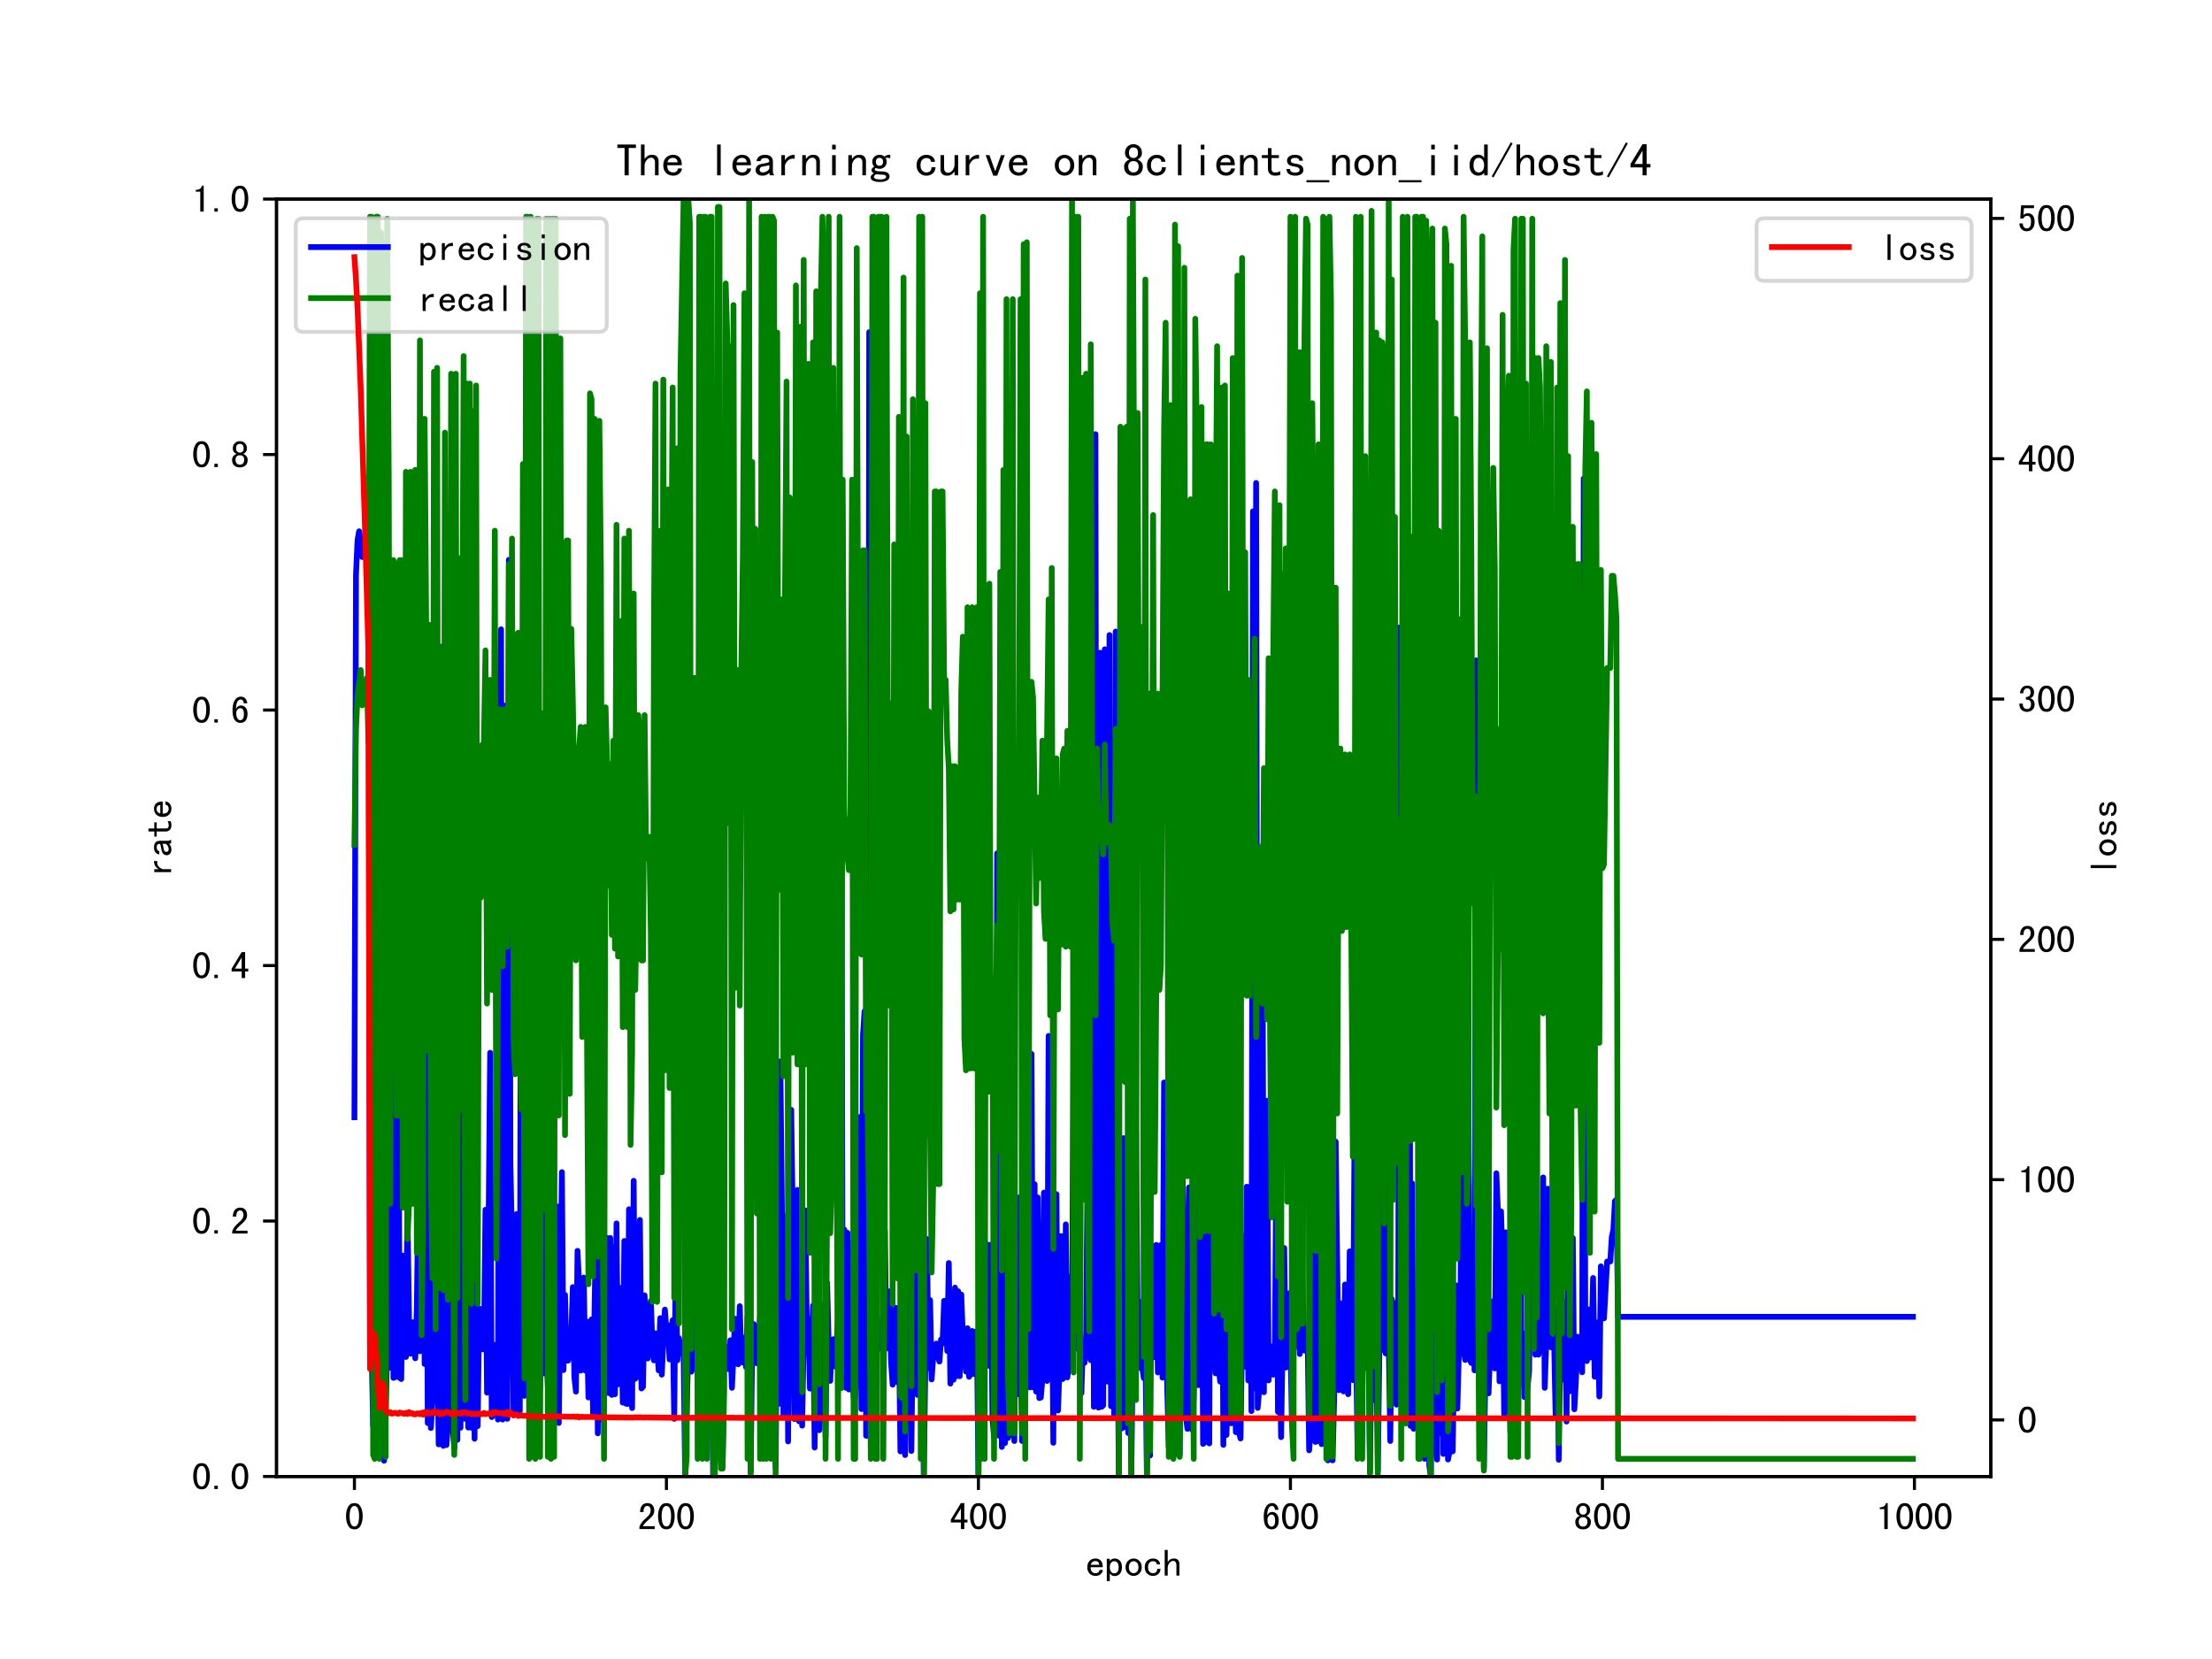 <?xml version="1.0" encoding="utf-8" standalone="no"?>
<!DOCTYPE svg PUBLIC "-//W3C//DTD SVG 1.1//EN"
  "http://www.w3.org/Graphics/SVG/1.1/DTD/svg11.dtd">
<!-- Created with matplotlib (https://matplotlib.org/) -->
<svg height="432pt" version="1.1" viewBox="0 0 576 432" width="576pt" xmlns="http://www.w3.org/2000/svg" xmlns:xlink="http://www.w3.org/1999/xlink">
 <defs>
  <style type="text/css">*{stroke-linecap:butt;stroke-linejoin:round;}</style>
 </defs>
 <g id="figure_1">
  <g id="patch_1">
   <path d="M 0 432 
L 576 432 
L 576 0 
L 0 0 
z
" style="fill:#ffffff;"/>
  </g>
  <g id="axes_1">
   <g id="patch_2">
    <path d="M 72 384.48 
L 518.4 384.48 
L 518.4 51.84 
L 72 51.84 
z
" style="fill:#ffffff;"/>
   </g>
   <g id="matplotlib.axis_1">
    <g id="xtick_1">
     <g id="line2d_1">
      <defs>
       <path d="M 0 0 
L 0 3.5 
" id="mbe88b69199" style="stroke:#000000;stroke-width:0.8;"/>
      </defs>
      <g>
       <use style="stroke:#000000;stroke-width:0.8;" x="92.291" xlink:href="#mbe88b69199" y="384.48"/>
      </g>
     </g>
     <g id="text_1">
      <!-- 0 -->
      <g transform="translate(89.791 398.316)scale(0.1 -0.1)">
       <defs>
        <path d="M 46.484 35.156 
Q 46.484 21.094 41.406 10.938 
Q 36.328 0.781 25 0.781 
Q 13.672 0.781 8.391 10.938 
Q 3.125 21.094 3.125 35.156 
Q 3.125 49.219 8.391 59.172 
Q 13.672 69.141 25 69.141 
Q 36.328 69.141 41.406 59.172 
Q 46.484 49.219 46.484 35.156 
z
M 37.109 35.156 
Q 37.109 47.656 34.172 54.688 
Q 31.25 61.719 25 61.719 
Q 18.75 61.719 15.625 54.688 
Q 12.5 47.656 12.5 35.156 
Q 12.5 22.656 15.625 15.422 
Q 18.75 8.203 25 8.203 
Q 31.25 8.203 34.172 15.422 
Q 37.109 22.656 37.109 35.156 
z
" id="SimHei-48"/>
       </defs>
       <use xlink:href="#SimHei-48"/>
      </g>
     </g>
    </g>
    <g id="xtick_2">
     <g id="line2d_2">
      <g>
       <use style="stroke:#000000;stroke-width:0.8;" x="173.536" xlink:href="#mbe88b69199" y="384.48"/>
      </g>
     </g>
     <g id="text_2">
      <!-- 200 -->
      <g transform="translate(166.036 398.316)scale(0.1 -0.1)">
       <defs>
        <path d="M 44.531 1.562 
L 4.688 1.562 
L 4.688 7.812 
Q 7.031 14.062 11.125 19.328 
Q 15.234 24.609 23.047 31.25 
Q 28.906 36.328 31.438 40.625 
Q 33.984 44.922 33.984 50 
Q 33.984 55.078 31.828 58.391 
Q 29.688 61.719 25 61.719 
Q 21.094 61.719 18.156 58.203 
Q 15.234 54.688 15.234 45.703 
L 6.25 45.703 
Q 6.641 57.031 11.516 63.078 
Q 16.406 69.141 25.391 69.141 
Q 33.984 69.141 38.672 63.859 
Q 43.359 58.594 43.359 49.609 
Q 43.359 42.188 39.062 36.719 
Q 34.766 31.25 28.516 25.781 
Q 21.484 19.531 18.75 16.406 
Q 16.016 13.281 13.672 8.984 
L 44.531 8.984 
z
" id="SimHei-50"/>
       </defs>
       <use xlink:href="#SimHei-50"/>
       <use x="50" xlink:href="#SimHei-48"/>
       <use x="100" xlink:href="#SimHei-48"/>
      </g>
     </g>
    </g>
    <g id="xtick_3">
     <g id="line2d_3">
      <g>
       <use style="stroke:#000000;stroke-width:0.8;" x="254.781" xlink:href="#mbe88b69199" y="384.48"/>
      </g>
     </g>
     <g id="text_3">
      <!-- 400 -->
      <g transform="translate(247.281 398.316)scale(0.1 -0.1)">
       <defs>
        <path d="M 46.484 18.75 
L 38.281 18.75 
L 38.281 1.562 
L 29.297 1.562 
L 29.297 18.75 
L 3.125 18.75 
L 3.125 26.172 
L 29.297 69.141 
L 38.281 69.141 
L 38.281 26.172 
L 46.484 26.172 
z
M 29.297 26.172 
L 29.297 55.078 
L 11.719 26.172 
z
" id="SimHei-52"/>
       </defs>
       <use xlink:href="#SimHei-52"/>
       <use x="50" xlink:href="#SimHei-48"/>
       <use x="100" xlink:href="#SimHei-48"/>
      </g>
     </g>
    </g>
    <g id="xtick_4">
     <g id="line2d_4">
      <g>
       <use style="stroke:#000000;stroke-width:0.8;" x="336.026" xlink:href="#mbe88b69199" y="384.48"/>
      </g>
     </g>
     <g id="text_4">
      <!-- 600 -->
      <g transform="translate(328.526 398.316)scale(0.1 -0.1)">
       <defs>
        <path d="M 44.531 24.219 
Q 44.531 13.281 39.844 7.031 
Q 35.156 0.781 25.781 0.781 
Q 16.406 0.781 10.938 8.594 
Q 5.469 16.406 5.469 33.984 
Q 5.469 50 11.125 59.562 
Q 16.797 69.141 27.344 69.141 
Q 34.766 69.141 39.25 63.672 
Q 43.75 58.203 43.75 51.562 
L 34.766 51.562 
Q 34.766 55.469 32.609 58.594 
Q 30.469 61.719 26.953 61.719 
Q 21.094 61.719 17.969 55.656 
Q 14.844 49.609 14.453 37.109 
Q 17.188 42.188 20.312 44.141 
Q 23.438 46.094 27.734 46.094 
Q 35.156 46.094 39.844 40.234 
Q 44.531 34.375 44.531 24.219 
z
M 35.156 24.219 
Q 35.156 31.25 32.812 35.156 
Q 30.469 39.062 26.172 39.062 
Q 21.094 39.062 18.156 35.156 
Q 15.234 31.25 15.234 25.781 
Q 15.234 17.188 18.156 12.5 
Q 21.094 7.812 26.172 7.812 
Q 29.688 7.812 32.422 11.328 
Q 35.156 14.844 35.156 24.219 
z
" id="SimHei-54"/>
       </defs>
       <use xlink:href="#SimHei-54"/>
       <use x="50" xlink:href="#SimHei-48"/>
       <use x="100" xlink:href="#SimHei-48"/>
      </g>
     </g>
    </g>
    <g id="xtick_5">
     <g id="line2d_5">
      <g>
       <use style="stroke:#000000;stroke-width:0.8;" x="417.27" xlink:href="#mbe88b69199" y="384.48"/>
      </g>
     </g>
     <g id="text_5">
      <!-- 800 -->
      <g transform="translate(409.77 398.316)scale(0.1 -0.1)">
       <defs>
        <path d="M 44.922 20.703 
Q 44.922 10.938 39.453 5.859 
Q 33.984 0.781 24.609 0.781 
Q 15.234 0.781 9.766 5.859 
Q 4.297 10.938 4.297 20.703 
Q 4.297 25.781 7.422 29.875 
Q 10.547 33.984 16.016 35.938 
Q 11.328 37.891 8.781 41.406 
Q 6.25 44.922 6.25 50.391 
Q 6.25 58.984 11.719 64.062 
Q 17.188 69.141 24.609 69.141 
Q 32.031 69.141 37.5 64.062 
Q 42.969 58.984 42.969 50.391 
Q 42.969 44.922 40.422 41.406 
Q 37.891 37.891 33.203 35.938 
Q 38.672 33.984 41.797 29.875 
Q 44.922 25.781 44.922 20.703 
z
M 34.375 50.391 
Q 34.375 56.641 31.641 59.375 
Q 28.906 62.109 24.609 62.109 
Q 20.312 62.109 17.578 59.375 
Q 14.844 56.641 14.844 50.391 
Q 14.844 44.141 17.766 41.594 
Q 20.703 39.062 24.609 39.062 
Q 28.516 39.062 31.438 41.594 
Q 34.375 44.141 34.375 50.391 
z
M 35.938 20.703 
Q 35.938 26.172 33 29.297 
Q 30.078 32.422 24.609 32.422 
Q 19.141 32.422 16.203 29.297 
Q 13.281 26.172 13.281 20.703 
Q 13.281 14.453 16.406 11.125 
Q 19.531 7.812 24.609 7.812 
Q 29.688 7.812 32.812 11.125 
Q 35.938 14.453 35.938 20.703 
z
" id="SimHei-56"/>
       </defs>
       <use xlink:href="#SimHei-56"/>
       <use x="50" xlink:href="#SimHei-48"/>
       <use x="100" xlink:href="#SimHei-48"/>
      </g>
     </g>
    </g>
    <g id="xtick_6">
     <g id="line2d_6">
      <g>
       <use style="stroke:#000000;stroke-width:0.8;" x="498.515" xlink:href="#mbe88b69199" y="384.48"/>
      </g>
     </g>
     <g id="text_6">
      <!-- 1000 -->
      <g transform="translate(488.515 398.316)scale(0.1 -0.1)">
       <defs>
        <path d="M 30.469 1.562 
L 21.484 1.562 
L 21.484 53.516 
L 9.766 53.516 
L 9.766 58.203 
Q 16.797 58.203 20.703 60.938 
Q 24.609 63.672 25.781 69.141 
L 30.469 69.141 
z
" id="SimHei-49"/>
       </defs>
       <use xlink:href="#SimHei-49"/>
       <use x="50" xlink:href="#SimHei-48"/>
       <use x="100" xlink:href="#SimHei-48"/>
       <use x="150" xlink:href="#SimHei-48"/>
      </g>
     </g>
    </g>
    <g id="text_7">
     <!-- epoch -->
     <g transform="translate(282.7 410.441)scale(0.1 -0.1)">
      <defs>
       <path d="M 44.922 16.406 
Q 44.141 9.375 38.672 5.078 
Q 33.203 0.781 25.781 0.781 
Q 16.406 0.781 10.344 6.828 
Q 4.297 12.891 4.297 23.438 
Q 4.297 33.984 10.344 40.031 
Q 16.406 46.094 25.781 46.094 
Q 33.984 46.094 39.25 40.812 
Q 44.531 35.547 44.531 23.438 
L 12.891 23.438 
Q 12.891 14.844 16.594 11.328 
Q 20.312 7.812 25.781 7.812 
Q 30.078 7.812 32.812 9.953 
Q 35.547 12.109 36.328 16.406 
z
M 35.547 29.688 
Q 34.766 35.156 32.031 37.297 
Q 29.297 39.453 25 39.453 
Q 21.094 39.453 17.969 37.297 
Q 14.844 35.156 13.281 29.688 
z
" id="SimHei-101"/>
       <path d="M 44.531 23.438 
Q 44.531 12.109 39.062 6.25 
Q 33.594 0.391 25.781 0.391 
Q 21.484 0.391 18.359 2.141 
Q 15.234 3.906 12.891 7.422 
L 12.891 -12.891 
L 5.078 -12.891 
L 5.078 45.312 
L 12.891 45.312 
L 12.891 39.453 
Q 15.234 42.969 18.359 44.531 
Q 21.484 46.094 25.781 46.094 
Q 33.594 46.094 39.062 40.422 
Q 44.531 34.766 44.531 23.438 
z
M 35.938 23.438 
Q 35.938 30.859 33 34.953 
Q 30.078 39.062 24.219 39.062 
Q 19.531 39.062 16.203 34.953 
Q 12.891 30.859 12.891 23.438 
Q 12.891 16.016 16.203 11.719 
Q 19.531 7.422 24.219 7.422 
Q 30.078 7.422 33 11.719 
Q 35.938 16.016 35.938 23.438 
z
" id="SimHei-112"/>
       <path d="M 46.094 23.438 
Q 46.094 13.281 39.844 7.031 
Q 33.594 0.781 25 0.781 
Q 16.406 0.781 10.156 7.031 
Q 3.906 13.281 3.906 23.438 
Q 3.906 33.594 10.156 39.844 
Q 16.406 46.094 25 46.094 
Q 33.594 46.094 39.844 39.844 
Q 46.094 33.594 46.094 23.438 
z
M 37.5 23.438 
Q 37.5 31.25 33.594 35.156 
Q 29.688 39.062 25 39.062 
Q 20.312 39.062 16.406 35.156 
Q 12.5 31.25 12.5 23.438 
Q 12.5 15.625 16.406 11.719 
Q 20.312 7.812 25 7.812 
Q 29.688 7.812 33.594 11.719 
Q 37.5 15.625 37.5 23.438 
z
" id="SimHei-111"/>
       <path d="M 44.922 19.141 
Q 44.922 10.938 39.25 5.859 
Q 33.594 0.781 25 0.781 
Q 16.406 0.781 10.156 6.828 
Q 3.906 12.891 3.906 23.438 
Q 3.906 33.984 10.156 40.031 
Q 16.406 46.094 25 46.094 
Q 33.594 46.094 38.672 41.594 
Q 43.75 37.109 43.75 30.859 
L 35.156 30.859 
Q 34.766 35.547 31.828 37.297 
Q 28.906 39.062 25 39.062 
Q 20.312 39.062 16.406 35.344 
Q 12.5 31.641 12.5 23.438 
Q 12.5 15.234 16.406 11.516 
Q 20.312 7.812 25 7.812 
Q 30.078 7.812 33.203 10.547 
Q 36.328 13.281 36.328 19.141 
z
" id="SimHei-99"/>
       <path d="M 44.141 1.562 
L 36.328 1.562 
L 36.328 29.688 
Q 36.328 34.375 33.984 37.109 
Q 31.641 39.844 27.734 39.844 
Q 22.656 39.844 18.156 34.562 
Q 13.672 29.297 13.672 21.484 
L 13.672 1.562 
L 5.859 1.562 
L 5.859 68.359 
L 13.672 68.359 
L 13.672 37.109 
Q 16.797 41.406 20.5 43.75 
Q 24.219 46.094 30.078 46.094 
Q 37.109 46.094 40.625 42.188 
Q 44.141 38.281 44.141 32.422 
z
" id="SimHei-104"/>
      </defs>
      <use xlink:href="#SimHei-101"/>
      <use x="50" xlink:href="#SimHei-112"/>
      <use x="100" xlink:href="#SimHei-111"/>
      <use x="150" xlink:href="#SimHei-99"/>
      <use x="200" xlink:href="#SimHei-104"/>
     </g>
    </g>
   </g>
   <g id="matplotlib.axis_2">
    <g id="ytick_1">
     <g id="line2d_7">
      <defs>
       <path d="M 0 0 
L -3.5 0 
" id="m363920064b" style="stroke:#000000;stroke-width:0.8;"/>
      </defs>
      <g>
       <use style="stroke:#000000;stroke-width:0.8;" x="72" xlink:href="#m363920064b" y="384.48"/>
      </g>
     </g>
     <g id="text_8">
      <!-- 0.0 -->
      <g transform="translate(50 387.898)scale(0.1 -0.1)">
       <defs>
        <path d="M 17.188 1.562 
L 8.203 1.562 
L 8.203 10.156 
L 17.188 10.156 
z
" id="SimHei-46"/>
       </defs>
       <use xlink:href="#SimHei-48"/>
       <use x="50" xlink:href="#SimHei-46"/>
       <use x="100" xlink:href="#SimHei-48"/>
      </g>
     </g>
    </g>
    <g id="ytick_2">
     <g id="line2d_8">
      <g>
       <use style="stroke:#000000;stroke-width:0.8;" x="72" xlink:href="#m363920064b" y="317.952"/>
      </g>
     </g>
     <g id="text_9">
      <!-- 0.2 -->
      <g transform="translate(50 321.37)scale(0.1 -0.1)">
       <use xlink:href="#SimHei-48"/>
       <use x="50" xlink:href="#SimHei-46"/>
       <use x="100" xlink:href="#SimHei-50"/>
      </g>
     </g>
    </g>
    <g id="ytick_3">
     <g id="line2d_9">
      <g>
       <use style="stroke:#000000;stroke-width:0.8;" x="72" xlink:href="#m363920064b" y="251.424"/>
      </g>
     </g>
     <g id="text_10">
      <!-- 0.4 -->
      <g transform="translate(50 254.842)scale(0.1 -0.1)">
       <use xlink:href="#SimHei-48"/>
       <use x="50" xlink:href="#SimHei-46"/>
       <use x="100" xlink:href="#SimHei-52"/>
      </g>
     </g>
    </g>
    <g id="ytick_4">
     <g id="line2d_10">
      <g>
       <use style="stroke:#000000;stroke-width:0.8;" x="72" xlink:href="#m363920064b" y="184.896"/>
      </g>
     </g>
     <g id="text_11">
      <!-- 0.6 -->
      <g transform="translate(50 188.314)scale(0.1 -0.1)">
       <use xlink:href="#SimHei-48"/>
       <use x="50" xlink:href="#SimHei-46"/>
       <use x="100" xlink:href="#SimHei-54"/>
      </g>
     </g>
    </g>
    <g id="ytick_5">
     <g id="line2d_11">
      <g>
       <use style="stroke:#000000;stroke-width:0.8;" x="72" xlink:href="#m363920064b" y="118.368"/>
      </g>
     </g>
     <g id="text_12">
      <!-- 0.8 -->
      <g transform="translate(50 121.786)scale(0.1 -0.1)">
       <use xlink:href="#SimHei-48"/>
       <use x="50" xlink:href="#SimHei-46"/>
       <use x="100" xlink:href="#SimHei-56"/>
      </g>
     </g>
    </g>
    <g id="ytick_6">
     <g id="line2d_12">
      <g>
       <use style="stroke:#000000;stroke-width:0.8;" x="72" xlink:href="#m363920064b" y="51.84"/>
      </g>
     </g>
     <g id="text_13">
      <!-- 1.0 -->
      <g transform="translate(50 55.258)scale(0.1 -0.1)">
       <use xlink:href="#SimHei-49"/>
       <use x="50" xlink:href="#SimHei-46"/>
       <use x="100" xlink:href="#SimHei-48"/>
      </g>
     </g>
    </g>
    <g id="text_14">
     <!-- rate -->
     <g transform="translate(44.711 228.16)rotate(-90)scale(0.1 -0.1)">
      <defs>
       <path d="M 39.453 37.5 
Q 32.031 38.672 26.953 35.344 
Q 21.875 32.031 18.359 23.828 
L 18.359 1.562 
L 10.547 1.562 
L 10.547 45.312 
L 18.359 45.312 
L 18.359 33.984 
Q 21.875 40.234 27.141 43.156 
Q 32.422 46.094 39.453 46.094 
z
" id="SimHei-114"/>
       <path d="M 45.312 1.562 
L 35.938 1.562 
Q 35.156 2.344 34.766 3.703 
Q 34.375 5.078 34.375 7.031 
Q 31.641 3.906 27.734 2.344 
Q 23.828 0.781 19.531 0.781 
Q 13.281 0.781 8.984 3.906 
Q 4.688 7.031 4.688 12.891 
Q 4.688 18.75 8.594 22.266 
Q 12.5 25.781 20.703 26.953 
Q 26.172 27.734 30.266 28.906 
Q 34.375 30.078 34.375 32.031 
Q 34.375 34.375 32.609 36.719 
Q 30.859 39.062 25 39.062 
Q 20.312 39.062 18.156 37.297 
Q 16.016 35.547 15.234 32.422 
L 6.641 32.422 
Q 7.422 38.672 12.297 42.375 
Q 17.188 46.094 25 46.094 
Q 33.594 46.094 37.891 42.188 
Q 42.188 38.281 42.188 31.25 
L 42.188 9.766 
Q 42.188 7.422 42.969 5.469 
Q 43.75 3.516 45.312 1.562 
z
M 34.375 16.016 
L 34.375 23.828 
Q 32.031 23.047 29.875 22.453 
Q 27.734 21.875 22.656 21.094 
Q 16.797 20.312 15.031 18.359 
Q 13.281 16.406 13.281 13.672 
Q 13.281 11.328 15.031 9.562 
Q 16.797 7.812 20.312 7.812 
Q 23.828 7.812 27.922 9.766 
Q 32.031 11.719 34.375 16.016 
z
" id="SimHei-97"/>
       <path d="M 43.359 2.734 
Q 41.406 1.953 38.859 1.359 
Q 36.328 0.781 32.031 0.781 
Q 25 0.781 20.703 4.688 
Q 16.406 8.594 16.406 15.625 
L 16.406 39.062 
L 3.125 39.062 
L 3.125 45.312 
L 16.406 45.312 
L 16.406 60.547 
L 24.219 60.547 
L 24.219 45.312 
L 40.234 45.312 
L 40.234 39.062 
L 24.219 39.062 
L 24.219 15.234 
Q 24.219 12.109 25.781 9.953 
Q 27.344 7.812 31.641 7.812 
Q 35.938 7.812 38.672 8.594 
Q 41.406 9.375 43.359 10.547 
z
" id="SimHei-116"/>
      </defs>
      <use xlink:href="#SimHei-114"/>
      <use x="50" xlink:href="#SimHei-97"/>
      <use x="100" xlink:href="#SimHei-116"/>
      <use x="150" xlink:href="#SimHei-101"/>
     </g>
    </g>
   </g>
   <g id="line2d_13">
    <path clip-path="url(#pf359eedc2b)" d="M 92.291 290.934 
L 92.697 149.784 
L 93.103 140.667 
L 93.51 138.351 
L 93.916 140.346 
L 94.322 145.052 
L 94.728 143.437 
L 95.134 143.058 
L 95.541 143.582 
L 95.947 153.24 
L 96.353 351.154 
L 96.759 351.154 
L 97.166 371.318 
L 97.572 342.9 
L 97.978 351.154 
L 98.384 351.154 
L 98.79 342.9 
L 99.197 340.762 
L 99.603 326.777 
L 100.009 380.373 
L 100.415 369.08 
L 100.822 350.441 
L 101.228 356.203 
L 102.04 169.65 
L 102.447 358.795 
L 102.853 358.653 
L 103.259 242.8 
L 103.665 242.8 
L 104.071 358.795 
L 104.478 359.097 
L 104.884 326.94 
L 105.29 344.344 
L 105.696 353.356 
L 106.103 314.602 
L 106.509 344.344 
L 106.915 352.515 
L 107.321 344.344 
L 107.727 344.344 
L 108.134 353.7 
L 108.54 340.59 
L 108.946 309.983 
L 109.352 351.858 
L 109.759 342.9 
L 110.165 299.34 
L 110.571 355.184 
L 110.977 273.087 
L 111.383 370.556 
L 111.79 278.949 
L 112.196 371.858 
L 112.602 365.038 
L 113.008 346.229 
L 113.415 362.824 
L 113.821 342.378 
L 114.227 376.112 
L 114.633 262.339 
L 115.039 375.68 
L 115.446 376.5 
L 115.852 302.552 
L 116.258 376.276 
L 116.664 370.142 
L 117.071 297.162 
L 117.477 342.602 
L 117.883 371.585 
L 118.289 377.22 
L 118.695 343.267 
L 119.102 374.925 
L 119.508 294.39 
L 119.914 371.775 
L 120.32 261.72 
L 120.727 349.306 
L 121.133 369.465 
L 121.539 338.528 
L 121.945 371.74 
L 122.352 301.469 
L 122.758 371.775 
L 123.164 316.678 
L 123.57 374.65 
L 123.976 318.615 
L 124.383 371.365 
L 124.789 340.712 
L 125.195 347.645 
L 125.601 351.34 
L 126.008 351.34 
L 126.414 315.015 
L 126.82 362.648 
L 127.632 274.144 
L 128.039 368.997 
L 128.445 368.526 
L 128.851 350.221 
L 129.664 369.65 
L 130.07 183.767 
L 130.476 163.875 
L 130.882 369.65 
L 131.288 183.767 
L 131.695 183.767 
L 132.101 369.451 
L 132.507 145.78 
L 132.913 302.706 
L 133.32 324.795 
L 133.726 367.666 
L 134.132 366.941 
L 134.538 316.136 
L 134.944 318.26 
L 135.351 367.463 
L 135.757 168.495 
L 136.163 346.64 
L 136.569 363.48 
L 136.976 351.154 
L 137.382 351.154 
L 137.788 342.9 
L 138.194 351.154 
L 138.6 349.39 
L 139.007 361.38 
L 139.413 342.9 
L 139.819 350.827 
L 140.225 350.827 
L 140.632 361.38 
L 141.038 330.58 
L 141.444 357.656 
L 141.85 294.72 
L 142.257 350.827 
L 142.663 361.38 
L 143.475 342.9 
L 143.881 350.441 
L 144.288 361.38 
L 144.694 350.827 
L 145.1 314.153 
L 145.506 370.544 
L 146.319 305.229 
L 146.725 356.76 
L 147.131 337.193 
L 147.537 354.292 
L 147.944 354.292 
L 148.35 349.83 
L 148.756 348.192 
L 149.162 335.158 
L 149.569 358.697 
L 149.975 362.388 
L 150.381 325.714 
L 150.787 334.204 
L 151.193 356.904 
L 151.6 353.12 
L 152.006 332.68 
L 152.412 356.904 
L 152.818 344.144 
L 153.225 363.9 
L 153.631 345.246 
L 154.037 343.571 
L 154.443 368.772 
L 154.849 338.366 
L 155.256 318.926 
L 155.662 373.231 
L 156.068 325.3 
L 156.474 313.332 
L 156.881 369.805 
L 157.287 342.9 
L 157.693 361.555 
L 158.099 322.367 
L 158.505 362.752 
L 158.912 322.367 
L 159.318 363.228 
L 159.724 324.739 
L 160.13 363.053 
L 160.537 318.577 
L 160.943 360.474 
L 161.349 358.3 
L 161.755 335.35 
L 162.162 365.244 
L 162.568 323.137 
L 162.974 365.505 
L 163.38 365.587 
L 163.786 314.891 
L 164.193 362.792 
L 164.599 366.66 
L 165.005 307.48 
L 165.411 359.019 
L 165.818 358.537 
L 166.63 317.668 
L 167.036 361.554 
L 167.442 361.113 
L 167.849 337.307 
L 168.255 347.165 
L 168.661 353.743 
L 169.474 338.775 
L 169.88 350.215 
L 170.286 354.24 
L 170.692 347.185 
L 171.098 350.215 
L 171.505 356.842 
L 171.911 343.242 
L 172.317 357.958 
L 173.13 341.01 
L 173.536 346.579 
L 173.942 345.093 
L 174.348 353.988 
L 174.754 346.664 
L 175.161 343.78 
L 175.567 369.465 
L 175.973 326.315 
L 176.379 354.219 
L 176.786 348.444 
L 177.598 352.512 
L 178.004 351.062 
L 178.41 384.48 
L 179.223 351.062 
L 179.629 348.033 
L 180.035 357.18 
L 180.442 333.24 
L 180.848 356.415 
L 181.254 355.587 
L 181.66 342.9 
L 182.067 351.154 
L 182.473 351.154 
L 182.879 342.9 
L 183.285 351.154 
L 183.691 351.154 
L 184.098 342.9 
L 184.504 213.54 
L 184.91 351.154 
L 185.316 351.154 
L 185.723 384.48 
L 186.129 382.94 
L 186.535 354.24 
L 186.941 349.723 
L 187.347 349.723 
L 187.754 380.784 
L 188.16 381.4 
L 188.566 351.37 
L 188.972 350.637 
L 189.379 351.399 
L 189.785 356.508 
L 190.191 348.998 
L 190.597 361.38 
L 191.41 343.395 
L 191.816 353.335 
L 192.222 355.267 
L 192.628 340.128 
L 193.035 354.34 
L 193.441 354.798 
L 193.847 348.3 
L 194.253 355.98 
L 194.659 342.9 
L 195.066 351.062 
L 195.472 383.325 
L 195.878 348.83 
L 196.284 344.782 
L 197.097 355 
L 197.503 351.748 
L 197.909 342.9 
L 198.315 351.154 
L 198.722 342.9 
L 199.128 351.154 
L 199.534 342.9 
L 199.94 351.154 
L 200.347 351.154 
L 200.753 342.9 
L 201.159 350.775 
L 201.565 344.523 
L 201.971 382.17 
L 202.378 338.041 
L 202.784 365.557 
L 203.19 276.372 
L 203.596 313.268 
L 204.003 368.772 
L 204.409 326.987 
L 204.815 316.639 
L 205.221 375.34 
L 205.628 310.113 
L 206.034 289 
L 206.44 317.952 
L 206.846 369.514 
L 207.659 309.849 
L 208.065 370.092 
L 208.471 340.098 
L 208.877 371.236 
L 209.284 347.757 
L 209.69 315.18 
L 210.096 345.618 
L 210.502 343.55 
L 210.908 361.581 
L 211.721 339.974 
L 212.127 376.942 
L 212.533 344.616 
L 212.94 340.704 
L 213.346 372.417 
L 213.752 339.621 
L 214.158 349.991 
L 214.564 349.999 
L 214.971 374.085 
L 215.377 334.015 
L 215.783 350.388 
L 216.189 359.572 
L 216.596 349.368 
L 217.002 348.722 
L 217.408 355.836 
L 217.814 351.09 
L 218.22 342.9 
L 218.627 351.154 
L 219.033 176.58 
L 219.439 354 
L 219.845 320.185 
L 220.252 361.38 
L 220.658 321.005 
L 221.064 361.82 
L 221.47 323.709 
L 221.876 354 
L 222.283 363.69 
L 222.689 363.69 
L 223.095 351.237 
L 223.501 295.545 
L 223.908 290.864 
L 224.314 366.924 
L 224.72 269.709 
L 225.126 263.333 
L 225.533 373.871 
L 225.939 373.871 
L 226.345 86.49 
L 226.751 342.9 
L 227.157 351.154 
L 227.564 351.154 
L 227.97 342.9 
L 228.376 342.9 
L 228.782 351.154 
L 229.595 351.154 
L 230.001 342.9 
L 230.407 320.313 
L 230.813 351.154 
L 231.626 336.271 
L 232.032 354.639 
L 232.438 360.565 
L 232.845 347.905 
L 233.251 340.52 
L 233.657 359.921 
L 234.063 346.098 
L 234.469 377.948 
L 234.876 376.78 
L 235.282 344.154 
L 235.688 378.887 
L 236.094 330.067 
L 236.501 358.219 
L 236.907 325.463 
L 237.313 377.839 
L 237.719 346.05 
L 238.125 329.04 
L 238.532 330.58 
L 238.938 363.248 
L 239.344 350.775 
L 239.75 342.9 
L 240.157 351.154 
L 240.563 384.48 
L 241.375 322.643 
L 241.781 356.327 
L 242.188 338.537 
L 242.594 359.192 
L 243 353.19 
L 243.406 350.374 
L 243.813 349.864 
L 244.219 353.19 
L 244.625 354.55 
L 245.031 348.799 
L 245.438 349.864 
L 245.844 338.731 
L 246.25 338.731 
L 246.656 351.791 
L 247.062 328.886 
L 247.469 360.288 
L 247.875 338.023 
L 248.281 359.288 
L 248.687 335.291 
L 249.094 358.359 
L 249.5 336.242 
L 249.906 358.359 
L 250.312 337.095 
L 250.718 347.862 
L 251.125 351.246 
L 251.531 357.156 
L 251.937 345.864 
L 252.343 358.508 
L 252.75 357.787 
L 253.156 346.579 
L 253.562 357.787 
L 253.968 356.216 
L 254.374 346.579 
L 254.781 384.48 
L 255.187 352.822 
L 255.593 342.9 
L 255.999 351.154 
L 256.406 342.9 
L 256.812 351.707 
L 257.218 324.112 
L 257.624 355.684 
L 258.03 324.112 
L 258.437 369.283 
L 258.843 374.085 
L 259.249 369.722 
L 259.655 222.203 
L 260.062 373.828 
L 260.468 220.648 
L 260.874 376.78 
L 261.28 271.62 
L 261.686 375.784 
L 262.093 341.834 
L 262.499 374.437 
L 262.905 373.187 
L 263.311 317.875 
L 264.124 375.24 
L 264.53 325.245 
L 264.936 363.04 
L 265.343 311.82 
L 265.749 350.675 
L 266.155 375.24 
L 266.561 346.304 
L 266.967 363.69 
L 267.374 349.885 
L 267.78 326.73 
L 268.186 361.263 
L 268.592 274.415 
L 268.999 361.263 
L 269.405 308.36 
L 269.811 362.365 
L 270.217 311.82 
L 270.623 364.058 
L 271.03 363.918 
L 271.436 359.002 
L 271.842 310.56 
L 272.248 321.186 
L 272.655 359.598 
L 273.061 269.75 
L 273.467 353.46 
L 273.873 326.668 
L 274.279 375.694 
L 274.686 311.82 
L 275.092 310.962 
L 275.498 367.299 
L 275.904 356.088 
L 276.311 321.879 
L 276.717 359.104 
L 277.123 358.51 
L 277.529 318.827 
L 277.935 358.662 
L 278.342 355.668 
L 278.748 332.505 
L 279.154 351.062 
L 279.56 262.05 
L 279.967 351.154 
L 280.373 213.54 
L 280.779 351.154 
L 281.185 342.9 
L 281.591 362.775 
L 281.998 349.039 
L 282.404 354.87 
L 282.81 350.76 
L 283.216 301.897 
L 283.623 213.54 
L 284.029 354.188 
L 284.435 169.98 
L 284.841 366.334 
L 285.248 113.055 
L 285.654 364.315 
L 286.06 366.55 
L 286.466 169.98 
L 286.872 366.334 
L 287.279 365.942 
L 287.685 169.073 
L 288.091 319.599 
L 288.497 359.79 
L 288.904 165.36 
L 289.31 366.171 
L 289.716 240.233 
L 290.122 369.284 
L 290.528 164.453 
L 290.935 336.858 
L 291.341 384.48 
L 291.747 299.249 
L 292.153 371.957 
L 292.56 296.37 
L 292.966 371.582 
L 293.372 299.249 
L 293.778 373.14 
L 294.184 348.365 
L 294.591 383.82 
L 294.997 349.508 
L 295.403 353.922 
L 295.809 294.39 
L 296.216 342.746 
L 296.622 356.161 
L 297.028 339.015 
L 297.434 356.12 
L 297.84 358.86 
L 298.247 350.526 
L 298.653 384.48 
L 299.059 356.967 
L 299.465 379.02 
L 299.872 324.177 
L 300.278 353.469 
L 301.09 324.177 
L 301.496 357.371 
L 301.903 327.192 
L 302.309 324.189 
L 302.715 358.74 
L 303.121 281.878 
L 303.528 314.825 
L 303.934 361.111 
L 304.34 376.78 
L 304.746 291.053 
L 305.152 373.108 
L 305.559 342.9 
L 305.965 347.635 
L 306.371 378.6 
L 306.777 345.857 
L 307.184 378.705 
L 307.59 234.33 
L 307.996 308.46 
L 308.809 369.007 
L 309.215 372.079 
L 309.621 309.191 
L 310.027 314.76 
L 310.433 372.293 
L 310.84 363.69 
L 311.246 341.889 
L 311.652 356.707 
L 312.058 360.693 
L 312.465 243.57 
L 312.871 297.656 
L 313.277 375.987 
L 313.683 375.595 
L 314.089 268.76 
L 314.496 278.823 
L 314.902 375.861 
L 315.308 262.974 
L 315.714 262.583 
L 316.121 349.62 
L 316.527 357.626 
L 316.933 337.794 
L 317.339 356.43 
L 317.745 359.781 
L 318.152 304.352 
L 318.558 376.244 
L 318.964 315.055 
L 319.37 373.652 
L 319.777 359.432 
L 320.183 272.534 
L 320.589 370.62 
L 320.995 350.718 
L 321.401 350.008 
L 321.808 372.93 
L 322.214 346.781 
L 322.62 372.93 
L 323.026 374.58 
L 323.839 321.988 
L 324.245 355.848 
L 324.651 309.02 
L 325.057 359.47 
L 325.464 309.02 
L 325.87 367.447 
L 326.276 133.152 
L 326.682 361.541 
L 327.089 125.76 
L 327.495 366.62 
L 327.901 361.813 
L 328.307 325.159 
L 328.714 225.42 
L 329.12 362.535 
L 329.526 288.78 
L 329.932 286.62 
L 330.338 359.46 
L 330.745 353.4 
L 331.151 350.6 
L 331.557 357.962 
L 331.963 352.71 
L 332.37 299.01 
L 332.776 367.65 
L 333.182 348.18 
L 333.588 374.229 
L 334.401 324.974 
L 334.807 356.1 
L 335.213 344.055 
L 335.619 336.785 
L 336.026 349.991 
L 336.432 371.133 
L 336.838 342.9 
L 337.244 350.775 
L 337.65 315.18 
L 338.463 352.585 
L 338.869 324.42 
L 339.682 351.689 
L 340.088 348.365 
L 340.494 347.169 
L 340.9 377.66 
L 341.306 371.342 
L 341.713 317.976 
L 342.119 284.82 
L 342.525 375.475 
L 342.931 375.32 
L 343.338 300.683 
L 343.744 293.486 
L 344.15 376.055 
L 344.556 351.154 
L 345.369 342.9 
L 345.775 380.28 
L 346.587 321.585 
L 346.994 380.28 
L 347.4 364.44 
L 347.806 297.277 
L 348.619 362.004 
L 349.025 339.374 
L 349.431 355.939 
L 349.837 362.32 
L 350.243 334.475 
L 350.65 359.603 
L 351.056 363.046 
L 351.462 325.854 
L 351.868 357.53 
L 352.275 359.378 
L 352.681 300.06 
L 353.087 349.585 
L 353.493 376.164 
L 353.899 263.436 
L 354.306 351.154 
L 354.712 342.9 
L 355.118 263.436 
L 355.524 356.216 
L 355.931 298.159 
L 356.743 383.325 
L 357.555 309.72 
L 357.962 364.578 
L 358.368 348.082 
L 358.774 382.94 
L 359.18 351.858 
L 359.587 295.673 
L 359.993 351.513 
L 360.399 285.15 
L 360.805 352.418 
L 361.211 329.04 
L 361.618 348.675 
L 362.024 375.24 
L 362.43 338.28 
L 362.836 365.321 
L 363.243 339.296 
L 363.649 365.769 
L 364.055 365.526 
L 364.461 163.38 
L 364.867 342.9 
L 365.274 351.154 
L 365.68 349.484 
L 366.086 359.532 
L 366.492 351.154 
L 366.899 163.38 
L 367.305 371.313 
L 367.711 308.17 
L 368.117 372.064 
L 368.524 351.154 
L 368.93 351.154 
L 369.336 342.9 
L 369.742 342.9 
L 370.148 351.154 
L 370.555 350.775 
L 370.961 379.86 
L 371.773 317.71 
L 372.18 381.592 
L 372.586 384.48 
L 372.992 341.269 
L 373.398 378.607 
L 373.804 314.825 
L 374.211 380.065 
L 374.617 267.278 
L 375.023 373.207 
L 375.429 158.1 
L 375.836 378.607 
L 376.242 341.896 
L 376.648 339.844 
L 377.054 380.053 
L 377.46 377.935 
L 377.867 341.29 
L 378.273 377.935 
L 378.679 352.736 
L 379.085 334.676 
L 379.492 366.797 
L 379.898 351.678 
L 380.304 342.419 
L 380.71 265.13 
L 381.116 351.154 
L 381.523 354.135 
L 381.929 223.935 
L 382.741 354.135 
L 383.148 354.925 
L 383.554 332.594 
L 383.96 356.84 
L 384.366 171.96 
L 384.772 312.613 
L 385.179 342.9 
L 385.585 354.596 
L 385.991 347.982 
L 386.397 382.17 
L 386.804 356.555 
L 387.21 345.414 
L 387.616 362.824 
L 388.429 340.847 
L 388.835 338.813 
L 389.241 356.334 
L 389.647 305.52 
L 390.053 315.437 
L 390.46 359.688 
L 390.866 315.437 
L 391.272 329.779 
L 391.678 368.265 
L 392.085 320.887 
L 392.491 321.814 
L 392.897 353.988 
L 393.303 372.93 
L 393.709 369.08 
L 394.116 350.509 
L 394.522 350.045 
L 394.928 361.38 
L 395.334 361.38 
L 395.741 171.96 
L 396.147 350.827 
L 396.553 350.827 
L 396.959 363.8 
L 397.365 347.185 
L 397.772 361.38 
L 398.178 356.822 
L 398.584 318.54 
L 398.99 350.827 
L 399.397 334.43 
L 399.803 352.752 
L 400.209 331.02 
L 400.615 352.752 
L 401.021 349.83 
L 401.428 348.376 
L 401.834 306.6 
L 402.24 361.38 
L 402.646 349.465 
L 403.053 309.533 
L 403.459 347.319 
L 403.865 350.837 
L 404.271 350.754 
L 404.677 348.675 
L 405.084 369.186 
L 405.49 340.271 
L 405.896 380.117 
L 406.302 349.945 
L 406.709 347.007 
L 407.115 359.201 
L 407.521 339.013 
L 407.927 370.173 
L 408.333 322.88 
L 408.74 362.304 
L 409.146 346.654 
L 409.552 322.367 
L 409.958 366.977 
L 410.365 359.532 
L 410.771 348.068 
L 411.583 351.429 
L 411.99 357.337 
L 412.396 124.605 
L 412.802 352.013 
L 413.208 354.423 
L 413.614 340.975 
L 414.021 353.499 
L 414.427 350.954 
L 414.833 332.786 
L 415.239 358.493 
L 415.646 348.554 
L 416.052 344.322 
L 416.458 363.643 
L 416.864 329.751 
L 417.27 341.08 
L 417.677 343.296 
L 418.489 328.496 
L 419.302 328.496 
L 419.708 322.11 
L 420.114 320.22 
L 420.52 312.79 
L 420.926 312.375 
L 421.333 342.9 
L 498.109 342.9 
L 498.109 342.9 
" style="fill:none;stroke:#0000ff;stroke-linecap:square;stroke-width:1.5;"/>
   </g>
   <g id="line2d_14">
    <path clip-path="url(#pf359eedc2b)" d="M 92.291 219.948 
L 92.697 189.801 
L 93.103 181.115 
L 93.916 174.472 
L 94.322 183.67 
L 94.728 180.093 
L 95.134 181.626 
L 95.541 176.516 
L 95.947 193.378 
L 96.353 56.439 
L 96.759 56.439 
L 97.166 378.859 
L 97.572 379.881 
L 97.978 56.439 
L 98.384 56.439 
L 98.79 379.881 
L 99.197 60.526 
L 99.603 71.768 
L 100.009 376.305 
L 100.415 379.37 
L 100.822 56.95 
L 101.228 124.908 
L 101.634 313.455 
L 102.04 146.88 
L 102.447 145.858 
L 102.853 147.391 
L 103.259 290.462 
L 103.665 290.462 
L 104.071 145.858 
L 104.478 145.858 
L 104.884 314.477 
L 105.29 313.455 
L 105.696 122.865 
L 106.103 322.653 
L 106.509 313.455 
L 106.915 122.865 
L 107.321 313.455 
L 107.727 313.455 
L 108.134 122.354 
L 108.54 326.23 
L 108.946 318.565 
L 109.352 88.63 
L 109.759 347.69 
L 110.165 318.565 
L 110.571 109.068 
L 110.977 162.72 
L 111.383 273.6 
L 111.79 162.72 
L 112.196 306.302 
L 112.602 332.872 
L 113.008 96.805 
L 113.415 346.157 
L 113.821 95.783 
L 114.227 335.427 
L 114.633 168.341 
L 115.039 323.164 
L 115.446 335.938 
L 115.852 112.645 
L 116.258 331.85 
L 116.664 338.493 
L 117.071 287.907 
L 117.477 97.316 
L 117.883 288.929 
L 118.289 378.859 
L 118.695 97.316 
L 119.102 337.982 
L 119.508 145.347 
L 119.914 288.929 
L 120.727 92.717 
L 121.133 364.552 
L 121.539 99.871 
L 121.945 337.982 
L 122.352 99.871 
L 122.758 339.515 
L 123.164 107.025 
L 123.57 333.383 
L 123.976 100.382 
L 124.383 339.515 
L 124.789 200.532 
L 125.195 233.745 
L 125.601 193.889 
L 126.008 193.889 
L 126.414 169.363 
L 126.82 261.337 
L 127.226 197.466 
L 127.632 177.027 
L 128.039 257.76 
L 128.445 252.139 
L 128.851 138.194 
L 129.257 327.763 
L 130.07 184.692 
L 130.476 189.29 
L 130.882 251.628 
L 131.288 184.692 
L 131.695 184.692 
L 132.101 246.519 
L 132.507 146.88 
L 132.913 203.597 
L 133.32 140.237 
L 133.726 271.045 
L 134.132 279.732 
L 134.538 165.275 
L 134.944 164.764 
L 135.351 271.556 
L 135.757 288.929 
L 136.163 120.821 
L 136.569 358.932 
L 136.976 56.439 
L 137.382 56.439 
L 137.788 379.881 
L 138.194 56.439 
L 138.6 58.483 
L 139.007 379.37 
L 139.413 379.881 
L 139.819 56.95 
L 140.225 56.95 
L 140.632 379.37 
L 141.038 223.525 
L 141.444 185.714 
L 141.85 314.988 
L 142.257 56.95 
L 142.663 379.37 
L 143.069 56.95 
L 143.475 379.881 
L 143.881 56.95 
L 144.288 379.37 
L 144.694 56.95 
L 145.1 244.475 
L 145.506 290.462 
L 145.913 88.119 
L 146.319 270.534 
L 146.725 172.939 
L 147.131 295.572 
L 147.537 140.748 
L 147.944 140.748 
L 148.35 284.841 
L 148.756 163.742 
L 149.162 182.648 
L 149.569 207.685 
L 149.975 250.095 
L 150.787 195.422 
L 151.193 189.29 
L 151.6 270.023 
L 152.006 195.422 
L 152.412 189.29 
L 153.225 334.405 
L 153.631 102.426 
L 154.037 103.959 
L 154.443 332.361 
L 154.849 109.068 
L 155.256 116.222 
L 155.662 327.252 
L 156.068 109.579 
L 156.474 148.413 
L 156.881 301.703 
L 157.287 379.881 
L 157.693 184.181 
L 158.099 198.999 
L 158.505 230.679 
L 158.912 198.999 
L 159.318 243.453 
L 159.724 192.867 
L 160.13 247.03 
L 160.537 136.661 
L 160.943 249.074 
L 161.349 245.497 
L 161.755 161.698 
L 162.162 267.468 
L 162.568 140.237 
L 162.974 266.957 
L 163.38 267.468 
L 163.786 138.194 
L 164.193 298.126 
L 164.599 274.111 
L 165.005 154.545 
L 165.411 257.76 
L 165.818 235.277 
L 166.224 186.225 
L 166.63 192.356 
L 167.036 250.095 
L 167.442 250.095 
L 167.849 186.225 
L 168.255 223.525 
L 168.661 217.905 
L 169.067 217.905 
L 169.474 242.942 
L 169.88 339.004 
L 170.286 163.742 
L 170.692 99.871 
L 171.098 339.004 
L 171.505 213.306 
L 171.911 138.194 
L 172.317 305.28 
L 172.723 98.849 
L 173.13 278.71 
L 173.536 158.121 
L 173.942 127.463 
L 174.348 283.308 
L 174.754 158.632 
L 175.161 100.893 
L 175.567 337.982 
L 175.973 133.595 
L 176.379 116.733 
L 176.786 344.625 
L 177.192 97.316 
L 178.004 51.84 
L 178.41 384.48 
L 178.817 379.37 
L 179.223 51.84 
L 179.629 57.972 
L 180.035 351.267 
L 180.848 176.516 
L 181.254 183.159 
L 181.66 379.881 
L 182.067 56.439 
L 182.473 56.439 
L 182.879 379.881 
L 183.285 56.439 
L 183.691 56.439 
L 184.098 379.881 
L 184.504 346.668 
L 184.91 56.439 
L 185.316 56.439 
L 185.723 384.48 
L 186.129 383.969 
L 186.535 347.69 
L 186.941 53.884 
L 187.347 53.884 
L 187.754 382.436 
L 188.16 382.436 
L 188.566 362.508 
L 188.972 73.812 
L 189.379 88.119 
L 189.785 214.328 
L 190.191 90.163 
L 190.597 346.157 
L 191.003 79.432 
L 191.41 257.249 
L 191.816 184.692 
L 192.222 174.472 
L 192.628 261.848 
L 193.035 174.472 
L 193.441 144.836 
L 193.847 76.366 
L 194.253 141.77 
L 194.659 379.881 
L 195.066 51.84 
L 195.472 383.969 
L 195.878 120.31 
L 196.284 265.935 
L 196.691 137.683 
L 197.097 316.01 
L 197.503 170.895 
L 197.909 379.881 
L 198.315 56.439 
L 198.722 379.881 
L 199.128 56.439 
L 199.534 379.881 
L 199.94 56.439 
L 200.347 56.439 
L 200.753 379.881 
L 201.159 56.439 
L 201.565 57.461 
L 201.971 383.969 
L 202.378 86.586 
L 202.784 231.701 
L 203.19 205.13 
L 203.596 156.077 
L 204.003 280.243 
L 204.409 155.566 
L 204.815 99.36 
L 205.221 337.982 
L 205.628 129.507 
L 206.034 162.72 
L 206.44 274.111 
L 206.846 266.957 
L 207.252 74.323 
L 207.659 277.177 
L 208.065 273.089 
L 208.471 85.053 
L 208.877 362.508 
L 209.284 67.68 
L 209.69 277.177 
L 210.096 238.343 
L 210.502 94.761 
L 210.908 326.23 
L 211.315 161.187 
L 211.721 89.141 
L 212.127 368.64 
L 212.533 75.855 
L 212.94 89.141 
L 213.346 360.465 
L 213.752 76.877 
L 214.158 56.439 
L 214.564 71.768 
L 214.971 379.881 
L 215.377 311.923 
L 215.783 56.439 
L 216.189 321.12 
L 216.596 306.813 
L 217.002 95.783 
L 218.22 379.881 
L 218.627 56.439 
L 219.033 361.486 
L 219.439 124.908 
L 219.845 213.817 
L 220.252 213.306 
L 220.658 223.014 
L 221.064 226.591 
L 221.47 209.729 
L 221.876 124.908 
L 222.283 379.881 
L 222.689 379.881 
L 223.095 64.614 
L 223.501 187.757 
L 223.908 187.757 
L 224.314 248.563 
L 224.72 143.303 
L 225.126 143.303 
L 225.533 289.44 
L 225.939 289.44 
L 226.345 318.565 
L 226.751 379.881 
L 227.157 56.439 
L 227.564 56.439 
L 227.97 379.881 
L 228.376 379.881 
L 228.782 56.439 
L 229.595 56.439 
L 230.001 379.881 
L 230.407 320.609 
L 230.813 56.439 
L 231.22 201.043 
L 231.626 261.848 
L 232.032 183.159 
L 232.438 339.515 
L 232.845 141.77 
L 233.251 224.036 
L 233.657 332.872 
L 234.063 108.557 
L 234.469 363.53 
L 234.876 364.041 
L 235.282 72.279 
L 235.688 372.728 
L 236.094 113.667 
L 236.501 274.111 
L 236.907 182.137 
L 237.313 360.975 
L 237.719 103.959 
L 238.125 182.137 
L 238.532 330.828 
L 238.938 274.111 
L 239.344 56.439 
L 239.75 379.881 
L 240.157 56.439 
L 240.563 384.48 
L 240.969 104.981 
L 241.375 295.572 
L 241.781 185.203 
L 242.188 293.017 
L 242.594 331.339 
L 243 308.346 
L 243.406 127.974 
L 243.813 127.974 
L 244.219 308.346 
L 244.625 308.346 
L 245.031 127.974 
L 245.438 127.974 
L 245.844 177.027 
L 246.25 177.027 
L 246.656 192.867 
L 247.062 200.021 
L 247.469 237.321 
L 247.875 199.51 
L 248.281 236.81 
L 248.687 199.51 
L 249.094 234.255 
L 249.5 203.086 
L 249.906 234.255 
L 250.312 180.093 
L 250.718 165.786 
L 251.125 270.534 
L 251.531 278.71 
L 251.937 158.121 
L 252.343 278.199 
L 252.75 278.199 
L 253.156 158.121 
L 253.562 278.199 
L 253.968 278.199 
L 254.374 158.121 
L 254.781 384.48 
L 255.187 76.366 
L 255.593 379.881 
L 255.999 56.439 
L 256.406 379.881 
L 256.812 152.501 
L 257.218 284.33 
L 257.624 151.99 
L 258.03 284.33 
L 258.437 256.738 
L 258.843 379.881 
L 259.249 266.957 
L 259.655 240.898 
L 260.062 299.659 
L 260.468 148.924 
L 260.874 330.828 
L 261.28 122.354 
L 261.686 319.076 
L 262.093 77.899 
L 262.499 358.932 
L 262.905 373.239 
L 263.718 77.899 
L 264.124 373.239 
L 264.53 201.043 
L 264.936 232.723 
L 265.343 207.685 
L 265.749 77.899 
L 266.155 373.239 
L 266.561 63.592 
L 266.967 379.881 
L 267.374 63.081 
L 267.78 346.157 
L 268.186 181.626 
L 268.592 177.538 
L 268.999 181.626 
L 269.811 235.277 
L 270.217 207.685 
L 270.623 228.635 
L 271.03 223.014 
L 271.436 192.867 
L 271.842 237.321 
L 272.248 244.475 
L 272.655 191.845 
L 273.061 156.077 
L 273.467 264.403 
L 273.873 147.902 
L 274.279 325.208 
L 274.686 207.685 
L 275.092 197.466 
L 275.498 262.87 
L 275.904 211.773 
L 276.311 246.008 
L 276.717 196.444 
L 277.123 194.911 
L 277.529 246.519 
L 277.935 190.312 
L 278.342 209.218 
L 278.748 246.519 
L 279.154 51.84 
L 279.56 357.399 
L 279.967 56.439 
L 280.373 346.668 
L 280.779 56.439 
L 281.185 379.881 
L 281.591 257.249 
L 281.998 98.338 
L 282.404 312.434 
L 282.81 97.316 
L 283.216 311.412 
L 283.623 346.668 
L 284.029 89.652 
L 284.435 218.415 
L 284.841 217.905 
L 285.248 264.403 
L 285.654 194.911 
L 286.06 217.905 
L 286.466 218.415 
L 286.872 217.905 
L 287.279 222.503 
L 287.685 193.889 
L 288.091 219.437 
L 288.497 217.905 
L 288.904 214.839 
L 289.31 220.459 
L 289.716 240.898 
L 290.122 244.986 
L 290.528 189.801 
L 290.935 247.541 
L 291.341 384.48 
L 291.747 111.112 
L 292.153 279.221 
L 292.56 111.623 
L 292.966 281.775 
L 293.372 111.112 
L 293.778 370.684 
L 294.184 56.95 
L 294.591 383.969 
L 294.997 51.84 
L 295.403 147.902 
L 295.809 364.552 
L 296.216 107.535 
L 296.622 215.35 
L 297.028 163.231 
L 297.434 180.604 
L 297.84 353.311 
L 298.247 72.79 
L 298.653 384.48 
L 299.059 180.604 
L 299.465 377.837 
L 300.278 134.106 
L 300.684 310.39 
L 301.09 257.76 
L 301.496 180.604 
L 301.903 257.76 
L 302.309 251.117 
L 303.121 112.134 
L 303.528 84.031 
L 303.934 162.209 
L 304.34 379.37 
L 304.746 105.492 
L 305.152 286.374 
L 305.559 379.881 
L 305.965 58.483 
L 306.371 377.326 
L 306.777 64.103 
L 307.184 379.37 
L 307.59 351.267 
L 307.996 291.995 
L 308.402 69.724 
L 308.809 276.666 
L 309.215 306.302 
L 309.621 159.654 
L 310.027 130.018 
L 310.433 306.302 
L 310.84 379.881 
L 311.246 83.009 
L 311.652 114.178 
L 312.058 189.801 
L 312.465 322.142 
L 312.871 106.003 
L 313.277 320.609 
L 313.683 320.609 
L 314.089 115.711 
L 314.496 115.711 
L 314.902 320.609 
L 315.308 115.711 
L 315.714 209.218 
L 316.121 342.07 
L 316.527 146.88 
L 316.933 90.163 
L 317.339 341.048 
L 317.745 171.406 
L 318.152 100.893 
L 318.558 342.581 
L 318.964 100.382 
L 319.37 346.157 
L 319.777 154.545 
L 320.183 223.525 
L 320.589 369.151 
L 320.995 93.228 
L 321.401 334.916 
L 321.808 369.151 
L 322.214 71.768 
L 322.62 369.151 
L 323.026 369.151 
L 323.433 67.169 
L 323.839 253.161 
L 324.245 143.814 
L 324.651 259.293 
L 325.057 177.027 
L 325.464 259.293 
L 325.87 228.124 
L 326.276 245.497 
L 326.682 166.297 
L 327.089 270.023 
L 327.495 222.503 
L 327.901 224.036 
L 328.307 220.459 
L 328.714 261.337 
L 329.12 200.021 
L 329.932 265.425 
L 330.338 171.406 
L 330.745 271.045 
L 331.151 317.032 
L 331.557 170.385 
L 331.963 127.974 
L 332.37 271.045 
L 332.776 332.361 
L 333.182 131.551 
L 333.588 348.201 
L 333.994 149.435 
L 334.401 219.948 
L 334.807 142.792 
L 335.213 312.945 
L 335.619 205.13 
L 336.026 56.439 
L 336.432 371.195 
L 336.838 379.881 
L 337.244 56.439 
L 337.65 346.157 
L 338.057 344.625 
L 338.463 91.695 
L 338.869 344.625 
L 339.275 344.625 
L 339.682 87.097 
L 340.088 56.95 
L 340.494 58.483 
L 340.9 368.64 
L 341.306 291.484 
L 341.713 104.981 
L 342.119 153.012 
L 342.525 325.719 
L 342.931 325.719 
L 343.338 115.711 
L 343.744 153.012 
L 344.15 368.64 
L 344.556 56.439 
L 344.962 56.95 
L 345.369 379.881 
L 345.775 379.37 
L 346.181 56.439 
L 346.587 78.41 
L 346.994 379.37 
L 347.4 213.817 
L 347.806 153.012 
L 348.212 289.951 
L 348.619 200.532 
L 349.025 194.911 
L 349.431 242.431 
L 349.837 239.876 
L 350.243 196.444 
L 350.65 241.409 
L 351.056 239.876 
L 351.462 196.444 
L 351.868 241.409 
L 352.275 301.192 
L 352.681 281.775 
L 353.087 56.439 
L 353.493 379.881 
L 353.899 317.543 
L 354.306 56.439 
L 354.712 379.881 
L 355.118 317.543 
L 355.524 118.777 
L 355.931 203.086 
L 356.337 347.69 
L 356.743 383.969 
L 357.149 54.906 
L 357.962 355.866 
L 358.368 86.586 
L 358.774 383.969 
L 359.18 88.63 
L 359.587 207.685 
L 359.993 89.141 
L 360.399 318.565 
L 360.805 90.163 
L 361.211 298.637 
L 361.618 51.84 
L 362.024 366.085 
L 362.43 72.79 
L 362.836 312.434 
L 363.243 134.617 
L 363.649 301.703 
L 364.055 302.725 
L 364.461 213.306 
L 364.867 379.881 
L 365.274 56.439 
L 365.68 74.834 
L 366.086 370.684 
L 366.492 56.439 
L 366.899 213.306 
L 367.305 297.105 
L 367.711 139.726 
L 368.117 296.594 
L 368.524 56.439 
L 368.93 56.439 
L 369.336 379.881 
L 369.742 379.881 
L 370.148 56.439 
L 370.555 56.439 
L 370.961 378.859 
L 371.367 57.461 
L 371.773 74.323 
L 372.18 376.815 
L 372.586 384.48 
L 372.992 59.505 
L 373.398 346.157 
L 373.804 84.031 
L 374.211 362.508 
L 374.617 138.194 
L 375.023 290.973 
L 375.429 359.443 
L 375.836 346.157 
L 376.242 59.505 
L 376.648 63.592 
L 377.054 372.728 
L 377.46 367.107 
L 377.867 69.213 
L 378.273 367.107 
L 378.679 275.644 
L 379.085 109.068 
L 379.492 327.763 
L 379.898 275.644 
L 380.304 161.187 
L 380.71 305.28 
L 381.116 56.439 
L 381.523 89.141 
L 381.929 313.455 
L 382.335 305.28 
L 382.741 89.141 
L 383.148 145.858 
L 383.554 235.277 
L 383.96 207.174 
L 384.366 313.966 
L 384.772 312.945 
L 385.179 379.881 
L 385.585 123.375 
L 385.991 61.548 
L 386.397 382.947 
L 387.21 90.674 
L 387.616 346.157 
L 388.022 210.24 
L 388.835 121.843 
L 389.241 147.902 
L 389.647 288.418 
L 390.053 247.03 
L 390.46 189.801 
L 390.866 247.03 
L 391.272 81.987 
L 391.678 293.017 
L 392.085 145.347 
L 392.491 114.178 
L 392.897 97.827 
L 393.303 379.37 
L 393.709 379.37 
L 394.116 65.125 
L 394.522 56.95 
L 394.928 379.37 
L 395.334 379.37 
L 395.741 313.966 
L 396.147 56.95 
L 396.553 56.95 
L 396.959 336.449 
L 397.365 99.871 
L 397.772 379.37 
L 398.178 158.121 
L 398.584 304.258 
L 398.99 56.95 
L 399.397 351.267 
L 399.803 93.228 
L 400.209 343.092 
L 400.615 93.228 
L 401.021 100.893 
L 401.428 168.852 
L 401.834 263.892 
L 402.24 256.738 
L 402.646 90.163 
L 403.053 235.277 
L 403.459 289.951 
L 403.865 94.25 
L 404.271 347.179 
L 404.677 289.44 
L 405.084 335.427 
L 405.49 100.893 
L 405.896 375.794 
L 406.302 78.921 
L 406.709 347.179 
L 407.115 236.299 
L 407.521 67.68 
L 407.927 335.427 
L 408.333 118.777 
L 408.74 347.69 
L 409.146 317.543 
L 409.552 137.172 
L 409.958 283.819 
L 410.365 287.907 
L 410.771 146.88 
L 411.177 146.88 
L 411.583 289.44 
L 411.99 312.434 
L 412.396 269.512 
L 412.802 122.354 
L 413.208 101.915 
L 413.614 269.001 
L 414.021 326.23 
L 414.427 110.09 
L 414.833 172.939 
L 415.239 315.499 
L 415.646 118.266 
L 416.052 269.001 
L 416.458 271.556 
L 416.864 148.413 
L 417.27 226.08 
L 417.677 225.058 
L 418.489 173.961 
L 419.302 173.961 
L 419.708 149.946 
L 420.114 149.946 
L 420.52 154.545 
L 420.926 161.187 
L 421.333 379.881 
L 498.109 379.881 
L 498.109 379.881 
" style="fill:none;stroke:#008000;stroke-linecap:square;stroke-width:1.5;"/>
   </g>
   <g id="patch_3">
    <path d="M 72 384.48 
L 72 51.84 
" style="fill:none;stroke:#000000;stroke-linecap:square;stroke-linejoin:miter;stroke-width:0.8;"/>
   </g>
   <g id="patch_4">
    <path d="M 518.4 384.48 
L 518.4 51.84 
" style="fill:none;stroke:#000000;stroke-linecap:square;stroke-linejoin:miter;stroke-width:0.8;"/>
   </g>
   <g id="patch_5">
    <path d="M 72 384.48 
L 518.4 384.48 
" style="fill:none;stroke:#000000;stroke-linecap:square;stroke-linejoin:miter;stroke-width:0.8;"/>
   </g>
   <g id="patch_6">
    <path d="M 72 51.84 
L 518.4 51.84 
" style="fill:none;stroke:#000000;stroke-linecap:square;stroke-linejoin:miter;stroke-width:0.8;"/>
   </g>
   <g id="legend_1">
    <g id="patch_7">
     <path d="M 79 86.418 
L 156 86.418 
Q 158 86.418 158 84.418 
L 158 58.84 
Q 158 56.84 156 56.84 
L 79 56.84 
Q 77 56.84 77 58.84 
L 77 84.418 
Q 77 86.418 79 86.418 
z
" style="fill:#ffffff;opacity:0.8;stroke:#cccccc;stroke-linejoin:miter;"/>
    </g>
    <g id="line2d_15">
     <path d="M 81 64.34 
L 101 64.34 
" style="fill:none;stroke:#0000ff;stroke-linecap:square;stroke-width:1.5;"/>
    </g>
    <g id="line2d_16"/>
    <g id="text_15">
     <!-- precision -->
     <g transform="translate(109 67.84)scale(0.1 -0.1)">
      <defs>
       <path d="M 28.516 57.812 
L 20.703 57.812 
L 20.703 67.969 
L 28.516 67.969 
z
M 28.516 1.562 
L 20.703 1.562 
L 20.703 45.312 
L 28.516 45.312 
z
" id="SimHei-105"/>
       <path d="M 43.359 13.672 
Q 43.359 7.422 38.469 4.094 
Q 33.594 0.781 26.172 0.781 
Q 16.797 0.781 11.719 4.484 
Q 6.641 8.203 6.641 15.234 
L 14.453 15.234 
Q 14.453 10.547 17.766 8.984 
Q 21.094 7.422 25.781 7.422 
Q 30.469 7.422 32.812 9.172 
Q 35.156 10.938 35.156 13.672 
Q 35.156 15.625 33.203 17.578 
Q 31.25 19.531 23.438 20.703 
Q 14.453 21.875 11.125 25.188 
Q 7.812 28.516 7.812 33.984 
Q 7.812 38.672 12.297 42.375 
Q 16.797 46.094 25.391 46.094 
Q 33.203 46.094 37.688 42.578 
Q 42.188 39.062 42.188 33.203 
L 34.375 33.203 
Q 34.375 36.719 31.828 38.078 
Q 29.297 39.453 25.391 39.453 
Q 20.312 39.453 18.156 37.688 
Q 16.016 35.938 16.016 33.594 
Q 16.016 30.859 17.969 29.297 
Q 19.922 27.734 26.172 26.953 
Q 36.328 25.391 39.844 22.062 
Q 43.359 18.75 43.359 13.672 
z
" id="SimHei-115"/>
       <path d="M 44.141 1.562 
L 36.328 1.562 
L 36.328 29.688 
Q 36.328 34.375 33.984 37.109 
Q 31.641 39.844 27.734 39.844 
Q 22.656 39.844 18.156 34.562 
Q 13.672 29.297 13.672 21.484 
L 13.672 1.562 
L 5.859 1.562 
L 5.859 45.312 
L 13.672 45.312 
L 13.672 37.109 
Q 16.797 41.406 20.5 43.75 
Q 24.219 46.094 30.078 46.094 
Q 37.109 46.094 40.625 42.188 
Q 44.141 38.281 44.141 32.422 
z
" id="SimHei-110"/>
      </defs>
      <use xlink:href="#SimHei-112"/>
      <use x="50" xlink:href="#SimHei-114"/>
      <use x="100" xlink:href="#SimHei-101"/>
      <use x="150" xlink:href="#SimHei-99"/>
      <use x="200" xlink:href="#SimHei-105"/>
      <use x="250" xlink:href="#SimHei-115"/>
      <use x="300" xlink:href="#SimHei-105"/>
      <use x="350" xlink:href="#SimHei-111"/>
      <use x="400" xlink:href="#SimHei-110"/>
     </g>
    </g>
    <g id="line2d_17">
     <path d="M 81 77.629 
L 101 77.629 
" style="fill:none;stroke:#008000;stroke-linecap:square;stroke-width:1.5;"/>
    </g>
    <g id="line2d_18"/>
    <g id="text_16">
     <!-- recall -->
     <g transform="translate(109 81.129)scale(0.1 -0.1)">
      <defs>
       <path d="M 28.906 1.562 
L 21.094 1.562 
L 21.094 68.359 
L 28.906 68.359 
z
" id="SimHei-108"/>
      </defs>
      <use xlink:href="#SimHei-114"/>
      <use x="50" xlink:href="#SimHei-101"/>
      <use x="100" xlink:href="#SimHei-99"/>
      <use x="150" xlink:href="#SimHei-97"/>
      <use x="200" xlink:href="#SimHei-108"/>
      <use x="250" xlink:href="#SimHei-108"/>
     </g>
    </g>
   </g>
  </g>
  <g id="axes_2">
   <g id="matplotlib.axis_3">
    <g id="ytick_7">
     <g id="line2d_19">
      <defs>
       <path d="M 0 0 
L 3.5 0 
" id="mddec18abc6" style="stroke:#000000;stroke-width:0.8;"/>
      </defs>
      <g>
       <use style="stroke:#000000;stroke-width:0.8;" x="518.4" xlink:href="#mddec18abc6" y="369.752"/>
      </g>
     </g>
     <g id="text_17">
      <!-- 0 -->
      <g transform="translate(525.4 373.17)scale(0.1 -0.1)">
       <use xlink:href="#SimHei-48"/>
      </g>
     </g>
    </g>
    <g id="ytick_8">
     <g id="line2d_20">
      <g>
       <use style="stroke:#000000;stroke-width:0.8;" x="518.4" xlink:href="#mddec18abc6" y="307.178"/>
      </g>
     </g>
     <g id="text_18">
      <!-- 100 -->
      <g transform="translate(525.4 310.596)scale(0.1 -0.1)">
       <use xlink:href="#SimHei-49"/>
       <use x="50" xlink:href="#SimHei-48"/>
       <use x="100" xlink:href="#SimHei-48"/>
      </g>
     </g>
    </g>
    <g id="ytick_9">
     <g id="line2d_21">
      <g>
       <use style="stroke:#000000;stroke-width:0.8;" x="518.4" xlink:href="#mddec18abc6" y="244.603"/>
      </g>
     </g>
     <g id="text_19">
      <!-- 200 -->
      <g transform="translate(525.4 248.021)scale(0.1 -0.1)">
       <use xlink:href="#SimHei-50"/>
       <use x="50" xlink:href="#SimHei-48"/>
       <use x="100" xlink:href="#SimHei-48"/>
      </g>
     </g>
    </g>
    <g id="ytick_10">
     <g id="line2d_22">
      <g>
       <use style="stroke:#000000;stroke-width:0.8;" x="518.4" xlink:href="#mddec18abc6" y="182.029"/>
      </g>
     </g>
     <g id="text_20">
      <!-- 300 -->
      <g transform="translate(525.4 185.447)scale(0.1 -0.1)">
       <defs>
        <path d="M 44.141 20.312 
Q 44.141 11.328 38.469 6.047 
Q 32.812 0.781 24.219 0.781 
Q 15.625 0.781 9.953 6.047 
Q 4.297 11.328 4.297 22.266 
L 13.281 22.266 
Q 13.281 14.844 16.203 11.516 
Q 19.141 8.203 24.219 8.203 
Q 29.297 8.203 32.031 11.328 
Q 34.766 14.453 34.766 21.094 
Q 34.766 26.562 31.828 29.688 
Q 28.906 32.812 21.484 32.812 
L 21.484 39.453 
Q 27.734 39.453 30.656 42.578 
Q 33.594 45.703 33.594 51.953 
Q 33.594 56.641 31.438 59.375 
Q 29.297 62.109 24.609 62.109 
Q 19.922 62.109 17.375 58.781 
Q 14.844 55.469 14.453 49.219 
L 5.859 49.219 
Q 6.641 58.203 11.516 63.672 
Q 16.406 69.141 24.609 69.141 
Q 33.203 69.141 37.891 64.25 
Q 42.578 59.375 42.578 52.344 
Q 42.578 45.703 40.234 41.984 
Q 37.891 38.281 32.422 36.328 
Q 37.891 35.156 41.016 30.859 
Q 44.141 26.562 44.141 20.312 
z
" id="SimHei-51"/>
       </defs>
       <use xlink:href="#SimHei-51"/>
       <use x="50" xlink:href="#SimHei-48"/>
       <use x="100" xlink:href="#SimHei-48"/>
      </g>
     </g>
    </g>
    <g id="ytick_11">
     <g id="line2d_23">
      <g>
       <use style="stroke:#000000;stroke-width:0.8;" x="518.4" xlink:href="#mddec18abc6" y="119.454"/>
      </g>
     </g>
     <g id="text_21">
      <!-- 400 -->
      <g transform="translate(525.4 122.872)scale(0.1 -0.1)">
       <use xlink:href="#SimHei-52"/>
       <use x="50" xlink:href="#SimHei-48"/>
       <use x="100" xlink:href="#SimHei-48"/>
      </g>
     </g>
    </g>
    <g id="ytick_12">
     <g id="line2d_24">
      <g>
       <use style="stroke:#000000;stroke-width:0.8;" x="518.4" xlink:href="#mddec18abc6" y="56.88"/>
      </g>
     </g>
     <g id="text_22">
      <!-- 500 -->
      <g transform="translate(525.4 60.298)scale(0.1 -0.1)">
       <defs>
        <path d="M 44.141 25.781 
Q 44.141 14.062 38.469 7.422 
Q 32.812 0.781 23.438 0.781 
Q 15.234 0.781 9.953 6.25 
Q 4.688 11.719 4.297 21.094 
L 13.281 21.094 
Q 13.281 15.234 16.016 11.719 
Q 18.75 8.203 23.828 8.203 
Q 28.906 8.203 31.828 12.5 
Q 34.766 16.797 34.766 25.781 
Q 34.766 33.594 32.219 37.297 
Q 29.688 41.016 25.391 41.016 
Q 21.875 41.016 19.328 39.453 
Q 16.797 37.891 14.453 33.984 
L 6.641 33.984 
L 8.984 68.359 
L 42.578 68.359 
L 42.578 60.938 
L 16.406 60.938 
L 14.844 42.969 
Q 17.188 45.312 19.922 46.484 
Q 22.656 47.656 27.344 47.656 
Q 34.766 47.656 39.453 41.984 
Q 44.141 36.328 44.141 25.781 
z
" id="SimHei-53"/>
       </defs>
       <use xlink:href="#SimHei-53"/>
       <use x="50" xlink:href="#SimHei-48"/>
       <use x="100" xlink:href="#SimHei-48"/>
      </g>
     </g>
    </g>
    <g id="text_23">
     <!-- loss -->
     <g transform="translate(551.236 228.16)rotate(-90)scale(0.1 -0.1)">
      <use xlink:href="#SimHei-108"/>
      <use x="50" xlink:href="#SimHei-111"/>
      <use x="100" xlink:href="#SimHei-115"/>
      <use x="150" xlink:href="#SimHei-115"/>
     </g>
    </g>
   </g>
   <g id="line2d_25">
    <path clip-path="url(#pf359eedc2b)" d="M 92.291 66.96 
L 92.697 72.818 
L 93.103 80.287 
L 93.916 100.904 
L 95.134 140.29 
L 95.947 170.148 
L 96.353 356.454 
L 96.759 349.484 
L 97.166 347.088 
L 97.572 348.177 
L 97.978 352.699 
L 98.79 366.64 
L 99.197 362.497 
L 99.603 360.09 
L 100.009 361.197 
L 100.415 367.442 
L 101.228 367.993 
L 101.634 367.751 
L 102.04 368.118 
L 102.853 367.884 
L 103.665 368.146 
L 104.071 367.823 
L 105.29 368.161 
L 105.696 367.896 
L 106.103 368.196 
L 106.509 367.715 
L 106.915 368.085 
L 107.321 367.967 
L 107.727 368.257 
L 108.134 368.296 
L 108.54 368.057 
L 108.946 368.043 
L 109.352 368.258 
L 109.759 367.893 
L 110.165 368.36 
L 110.571 367.692 
L 110.977 368.042 
L 111.383 367.731 
L 111.79 368.022 
L 112.602 367.88 
L 113.008 367.513 
L 113.415 367.953 
L 113.821 367.686 
L 114.633 368.314 
L 115.039 367.816 
L 115.446 368.084 
L 115.852 367.928 
L 116.258 367.612 
L 116.664 367.807 
L 117.071 367.868 
L 117.477 368.229 
L 117.883 367.783 
L 118.289 368.283 
L 118.695 368.008 
L 119.102 367.903 
L 119.914 368.102 
L 120.32 367.781 
L 120.727 367.809 
L 121.133 367.717 
L 121.539 368.064 
L 121.945 367.95 
L 122.758 368.232 
L 123.164 368.082 
L 123.57 368.27 
L 124.789 368.052 
L 125.195 368.282 
L 125.601 368.227 
L 126.008 367.929 
L 126.414 368.249 
L 126.82 368.091 
L 127.226 368.13 
L 127.632 367.957 
L 128.039 368.295 
L 128.445 367.743 
L 128.851 367.724 
L 129.664 367.906 
L 130.07 367.996 
L 130.882 367.908 
L 131.288 368.183 
L 131.695 368.08 
L 132.101 367.684 
L 132.507 368.363 
L 132.913 367.822 
L 133.726 368.608 
L 134.132 368.333 
L 134.538 368.301 
L 134.944 368.714 
L 135.351 368.53 
L 136.569 368.685 
L 136.976 368.611 
L 137.382 368.739 
L 139.007 368.821 
L 140.225 368.929 
L 141.444 368.908 
L 141.85 368.97 
L 142.257 368.818 
L 143.069 368.865 
L 143.475 368.702 
L 144.288 368.849 
L 145.1 368.816 
L 145.506 368.785 
L 145.913 368.926 
L 146.319 368.859 
L 147.537 368.9 
L 148.756 368.922 
L 149.569 368.877 
L 149.975 368.985 
L 150.381 368.829 
L 150.787 369.088 
L 151.193 368.917 
L 152.006 368.978 
L 154.443 368.961 
L 155.256 369.047 
L 165.005 369.132 
L 165.411 369.053 
L 166.224 369.12 
L 166.63 369.04 
L 167.036 369.126 
L 168.661 369.105 
L 175.567 369.181 
L 176.786 369.186 
L 180.442 369.19 
L 181.66 369.116 
L 186.941 369.158 
L 201.565 369.244 
L 202.378 369.217 
L 329.932 369.315 
L 366.086 369.317 
L 453.018 369.337 
L 498.109 369.36 
L 498.109 369.36 
" style="fill:none;stroke:#ff0000;stroke-linecap:square;stroke-width:1.5;"/>
   </g>
   <g id="patch_8">
    <path d="M 72 384.48 
L 72 51.84 
" style="fill:none;stroke:#000000;stroke-linecap:square;stroke-linejoin:miter;stroke-width:0.8;"/>
   </g>
   <g id="patch_9">
    <path d="M 518.4 384.48 
L 518.4 51.84 
" style="fill:none;stroke:#000000;stroke-linecap:square;stroke-linejoin:miter;stroke-width:0.8;"/>
   </g>
   <g id="patch_10">
    <path d="M 72 384.48 
L 518.4 384.48 
" style="fill:none;stroke:#000000;stroke-linecap:square;stroke-linejoin:miter;stroke-width:0.8;"/>
   </g>
   <g id="patch_11">
    <path d="M 72 51.84 
L 518.4 51.84 
" style="fill:none;stroke:#000000;stroke-linecap:square;stroke-linejoin:miter;stroke-width:0.8;"/>
   </g>
   <g id="text_24">
    <!-- The learning curve on 8clients_non_iid/host/4 -->
    <g transform="translate(160.2 45.84)scale(0.12 -0.12)">
     <defs>
      <path d="M 44.922 60.938 
L 29.297 60.938 
L 29.297 1.562 
L 20.312 1.562 
L 20.312 60.938 
L 4.688 60.938 
L 4.688 68.359 
L 44.922 68.359 
z
" id="SimHei-84"/>
      <path id="SimHei-32"/>
      <path d="M 46.875 38.672 
Q 44.141 39.453 41.594 39.641 
Q 39.062 39.844 36.328 39.062 
Q 37.5 37.891 38.281 36.125 
Q 39.062 34.375 39.062 30.859 
Q 39.062 24.219 34.562 19.922 
Q 30.078 15.625 23.438 15.625 
Q 21.875 15.625 19.328 16.203 
Q 16.797 16.797 15.234 17.578 
Q 14.062 16.797 13.672 16.016 
Q 13.281 15.234 13.281 14.062 
Q 13.281 12.109 16.016 11.125 
Q 18.75 10.156 25.781 10.156 
Q 37.109 10.156 41.203 7.031 
Q 45.312 3.906 45.312 -0.781 
Q 45.312 -7.031 39.25 -9.953 
Q 33.203 -12.891 25 -12.891 
Q 14.453 -12.891 9.375 -10.156 
Q 4.297 -7.422 4.297 -2.734 
Q 4.297 -0.391 6.25 1.953 
Q 8.203 4.297 11.328 5.859 
Q 8.984 7.031 7.609 8.781 
Q 6.25 10.547 6.25 13.281 
Q 6.25 15.625 8 17.375 
Q 9.766 19.141 12.109 20.312 
Q 10.156 22.266 8.984 25 
Q 7.812 27.734 7.812 30.859 
Q 7.812 37.5 12.297 41.797 
Q 16.797 46.094 23.438 46.094 
Q 26.953 46.094 29.484 45.109 
Q 32.031 44.141 33.984 42.188 
Q 37.109 44.531 40.234 45.5 
Q 43.359 46.484 46.875 46.094 
z
M 31.25 30.859 
Q 31.25 34.766 29.297 37.109 
Q 27.344 39.453 23.438 39.453 
Q 19.531 39.453 17.578 37.109 
Q 15.625 34.766 15.625 30.859 
Q 15.625 26.953 17.578 24.609 
Q 19.531 22.266 23.438 22.266 
Q 27.344 22.266 29.297 24.609 
Q 31.25 26.953 31.25 30.859 
z
M 37.891 -1.562 
Q 37.891 0 36.125 1.562 
Q 34.375 3.125 27.344 3.125 
Q 25.781 3.125 23.047 3.312 
Q 20.312 3.516 16.797 3.906 
Q 13.672 2.734 12.5 1.172 
Q 11.328 -0.391 11.328 -1.953 
Q 11.328 -4.297 14.453 -5.859 
Q 17.578 -7.422 25.391 -7.422 
Q 32.031 -7.422 34.953 -5.656 
Q 37.891 -3.906 37.891 -1.562 
z
" id="SimHei-103"/>
      <path d="M 44.141 1.562 
L 36.328 1.562 
L 36.328 9.766 
Q 33.203 5.469 29.484 3.125 
Q 25.781 0.781 19.922 0.781 
Q 12.891 0.781 9.375 4.688 
Q 5.859 8.594 5.859 14.453 
L 5.859 45.312 
L 13.672 45.312 
L 13.672 17.188 
Q 13.672 12.5 16.016 9.766 
Q 18.359 7.031 22.266 7.031 
Q 27.344 7.031 31.828 12.297 
Q 36.328 17.578 36.328 25.391 
L 36.328 45.312 
L 44.141 45.312 
z
" id="SimHei-117"/>
      <path d="M 45.312 45.312 
L 28.906 0.781 
L 20.312 0.781 
L 3.906 45.312 
L 12.109 45.312 
L 24.219 11.328 
L 25 11.328 
L 37.109 45.312 
z
" id="SimHei-118"/>
      <path d="M 49.609 -13.672 
L 0 -13.672 
L 0 -8.984 
L 49.609 -8.984 
z
" id="SimHei-95"/>
      <path d="M 43.359 1.562 
L 35.547 1.562 
L 35.547 7.422 
Q 33.203 3.906 30.078 2.344 
Q 26.953 0.781 22.656 0.781 
Q 14.844 0.781 9.375 6.438 
Q 3.906 12.109 3.906 23.438 
Q 3.906 34.766 9.375 40.625 
Q 14.844 46.484 22.656 46.484 
Q 26.953 46.484 30.078 44.719 
Q 33.203 42.969 35.547 39.453 
L 35.547 68.359 
L 43.359 68.359 
z
M 35.547 23.438 
Q 35.547 30.859 32.219 35.156 
Q 28.906 39.453 24.219 39.453 
Q 18.359 39.453 15.422 35.156 
Q 12.5 30.859 12.5 23.438 
Q 12.5 16.016 15.422 11.906 
Q 18.359 7.812 24.219 7.812 
Q 28.906 7.812 32.219 11.906 
Q 35.547 16.016 35.547 23.438 
z
" id="SimHei-100"/>
      <path d="M 47.266 70.703 
L 5.859 -3.125 
L 1.953 -0.781 
L 43.359 73.047 
z
" id="SimHei-47"/>
     </defs>
     <use xlink:href="#SimHei-84"/>
     <use x="50" xlink:href="#SimHei-104"/>
     <use x="100" xlink:href="#SimHei-101"/>
     <use x="150" xlink:href="#SimHei-32"/>
     <use x="200" xlink:href="#SimHei-108"/>
     <use x="250" xlink:href="#SimHei-101"/>
     <use x="300" xlink:href="#SimHei-97"/>
     <use x="350" xlink:href="#SimHei-114"/>
     <use x="400" xlink:href="#SimHei-110"/>
     <use x="450" xlink:href="#SimHei-105"/>
     <use x="500" xlink:href="#SimHei-110"/>
     <use x="550" xlink:href="#SimHei-103"/>
     <use x="600" xlink:href="#SimHei-32"/>
     <use x="650" xlink:href="#SimHei-99"/>
     <use x="700" xlink:href="#SimHei-117"/>
     <use x="750" xlink:href="#SimHei-114"/>
     <use x="800" xlink:href="#SimHei-118"/>
     <use x="850" xlink:href="#SimHei-101"/>
     <use x="900" xlink:href="#SimHei-32"/>
     <use x="950" xlink:href="#SimHei-111"/>
     <use x="1000" xlink:href="#SimHei-110"/>
     <use x="1050" xlink:href="#SimHei-32"/>
     <use x="1100" xlink:href="#SimHei-56"/>
     <use x="1150" xlink:href="#SimHei-99"/>
     <use x="1200" xlink:href="#SimHei-108"/>
     <use x="1250" xlink:href="#SimHei-105"/>
     <use x="1300" xlink:href="#SimHei-101"/>
     <use x="1350" xlink:href="#SimHei-110"/>
     <use x="1400" xlink:href="#SimHei-116"/>
     <use x="1450" xlink:href="#SimHei-115"/>
     <use x="1500" xlink:href="#SimHei-95"/>
     <use x="1550" xlink:href="#SimHei-110"/>
     <use x="1600" xlink:href="#SimHei-111"/>
     <use x="1650" xlink:href="#SimHei-110"/>
     <use x="1700" xlink:href="#SimHei-95"/>
     <use x="1750" xlink:href="#SimHei-105"/>
     <use x="1800" xlink:href="#SimHei-105"/>
     <use x="1850" xlink:href="#SimHei-100"/>
     <use x="1900" xlink:href="#SimHei-47"/>
     <use x="1950" xlink:href="#SimHei-104"/>
     <use x="2000" xlink:href="#SimHei-111"/>
     <use x="2050" xlink:href="#SimHei-115"/>
     <use x="2100" xlink:href="#SimHei-116"/>
     <use x="2150" xlink:href="#SimHei-47"/>
     <use x="2200" xlink:href="#SimHei-52"/>
    </g>
   </g>
   <g id="legend_2">
    <g id="patch_12">
     <path d="M 459.4 73.129 
L 511.4 73.129 
Q 513.4 73.129 513.4 71.129 
L 513.4 58.84 
Q 513.4 56.84 511.4 56.84 
L 459.4 56.84 
Q 457.4 56.84 457.4 58.84 
L 457.4 71.129 
Q 457.4 73.129 459.4 73.129 
z
" style="fill:#ffffff;opacity:0.8;stroke:#cccccc;stroke-linejoin:miter;"/>
    </g>
    <g id="line2d_26">
     <path d="M 461.4 64.34 
L 481.4 64.34 
" style="fill:none;stroke:#ff0000;stroke-linecap:square;stroke-width:1.5;"/>
    </g>
    <g id="line2d_27"/>
    <g id="text_25">
     <!-- loss -->
     <g transform="translate(489.4 67.84)scale(0.1 -0.1)">
      <use xlink:href="#SimHei-108"/>
      <use x="50" xlink:href="#SimHei-111"/>
      <use x="100" xlink:href="#SimHei-115"/>
      <use x="150" xlink:href="#SimHei-115"/>
     </g>
    </g>
   </g>
  </g>
 </g>
 <defs>
  <clipPath id="pf359eedc2b">
   <rect height="332.64" width="446.4" x="72" y="51.84"/>
  </clipPath>
 </defs>
</svg>
